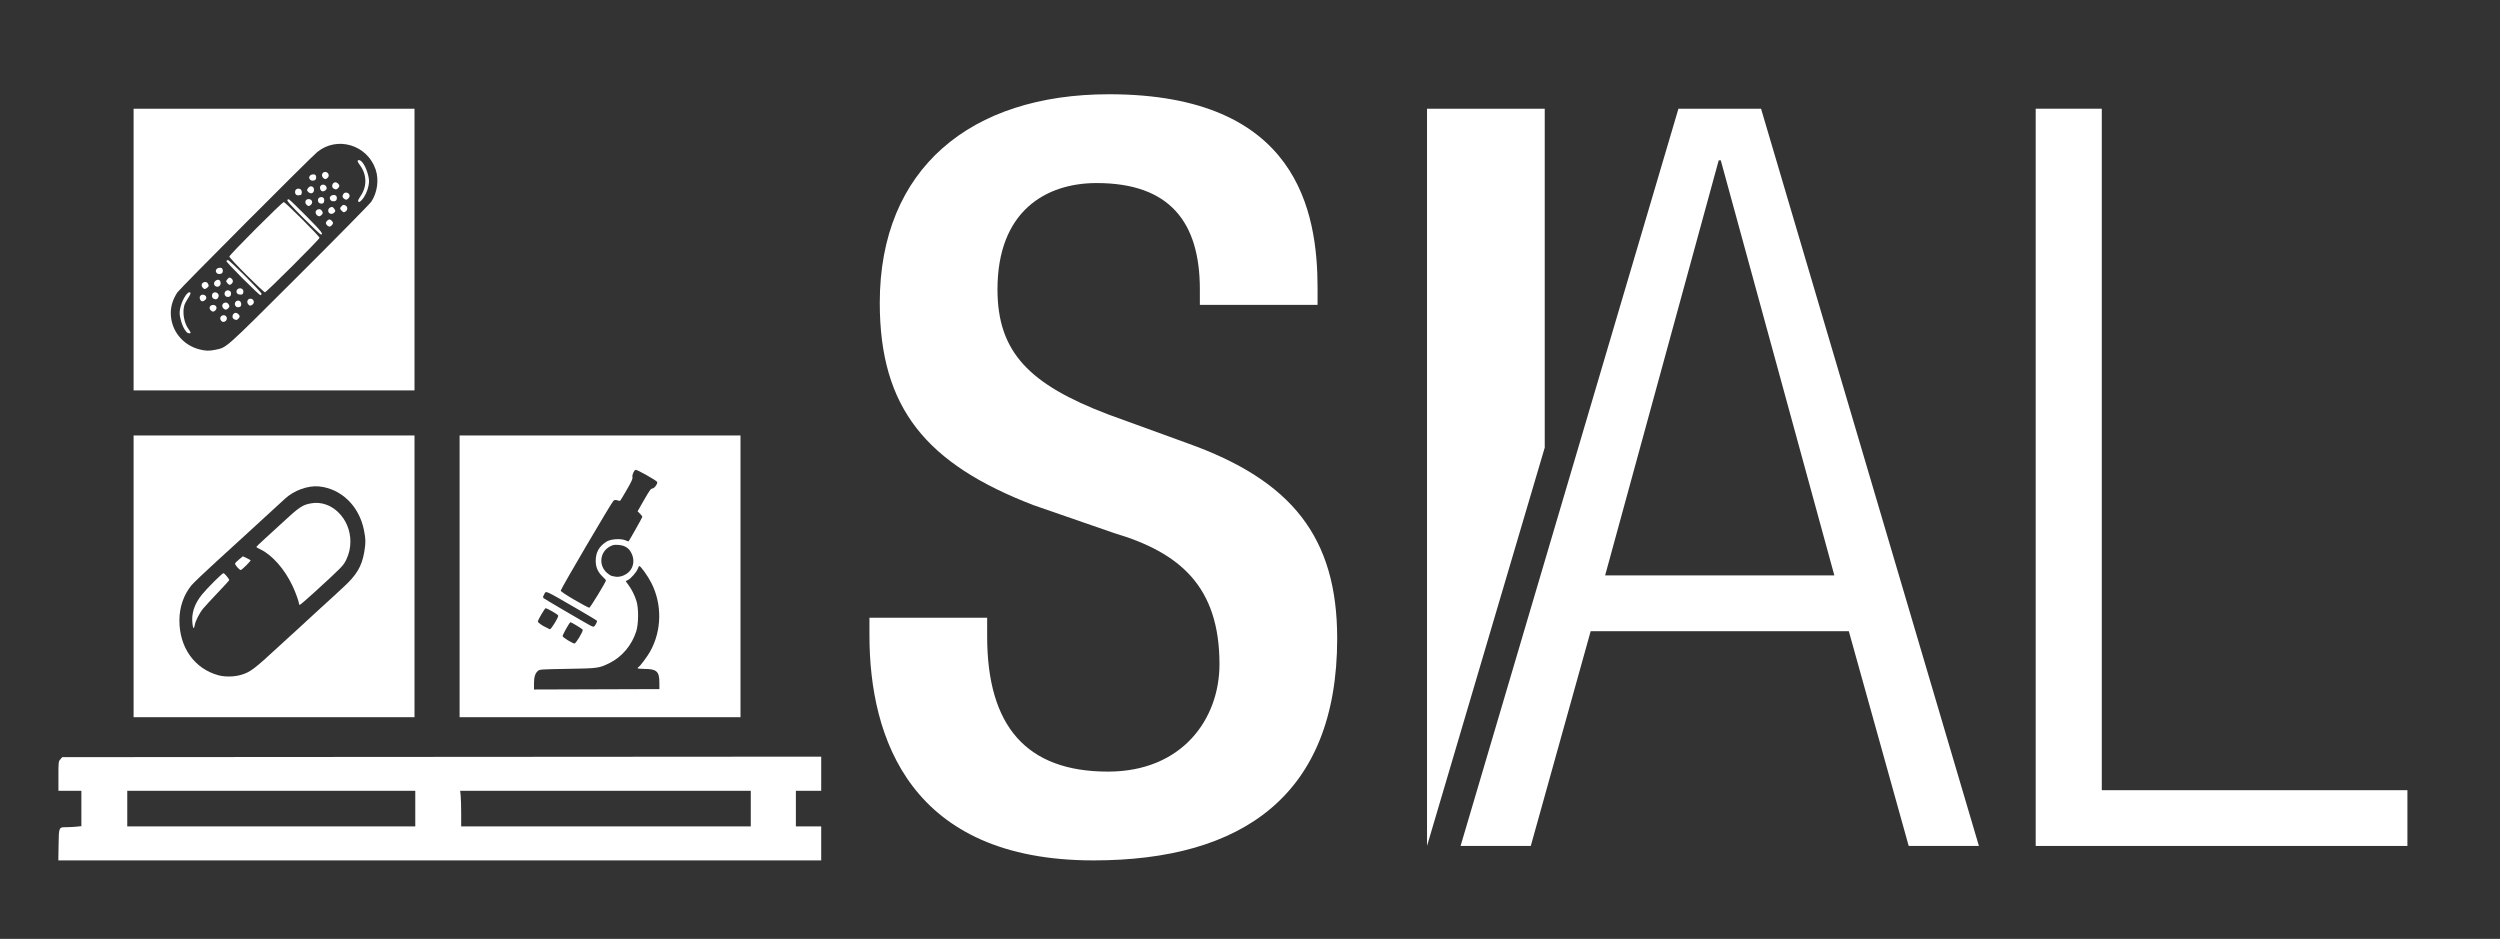 <?xml version="1.0" encoding="UTF-8" standalone="no"?><!DOCTYPE svg PUBLIC "-//W3C//DTD SVG 1.1//EN" "http://www.w3.org/Graphics/SVG/1.1/DTD/svg11.dtd"><svg width="100%" height="100%" viewBox="0 0 900 338" version="1.1" xmlns="http://www.w3.org/2000/svg" xmlns:xlink="http://www.w3.org/1999/xlink" xml:space="preserve" xmlns:serif="http://www.serif.com/" style="fill-rule:evenodd;clip-rule:evenodd;stroke-linejoin:round;stroke-miterlimit:1.414;"><rect x="0" y="0" width="900" height="338" fill="#333333" stroke="none"/><g><path d="M313,222.391l0,6.319c0,37.172 14.869,81.034 80.663,81.034c53.527,0 87.725,-23.418 87.725,-79.919c0,-36.428 -16.355,-56.873 -53.899,-70.255l-28.622,-10.408c-28.251,-10.78 -39.774,-22.303 -39.774,-44.978c0,-28.25 17.471,-38.287 35.685,-38.287c26.392,0 37.172,14.126 37.172,38.287l0,5.576l42.376,0l0,-5.947c0,-27.508 -7.063,-69.883 -75.087,-69.883c-49.811,0 -82.522,26.763 -82.522,75.087c0,37.915 16.727,57.988 55.386,72.856l28.994,10.037c23.79,7.062 37.915,19.329 37.915,47.208c0,19.701 -13.381,38.659 -40.145,38.659c-29.366,0 -43.491,-16.356 -43.491,-48.695l0,-6.691l-42.376,0Z" style="fill:#fff;fill-rule:nonzero;"/><path d="M577.845,207.15l40.889,-149.43l0.744,0l40.889,149.43l-82.522,0Zm-52.04,97.39l25.277,0l21.559,-77.317l92.93,0l21.559,77.317l25.277,0l-78.432,-265.406l-29.738,0l-78.432,265.406Z" style="fill:#fff;fill-rule:nonzero;"/><path d="M513.728,39.134l42.376,0l0,122.011l-42.376,143.395l0,-265.406Z" style="fill:#fff;"/><path d="M732.852,304.54l133.818,0l0,-20.072l-110.028,0l0,-245.334l-23.79,0l0,265.406Z" style="fill:#fff;fill-rule:nonzero;"/></g><path d="M116.338,64.038c-0.533,-0.533 -0.579,-1.301 -0.107,-1.774c1.107,-1.107 2.845,0.492 1.796,1.651c-0.622,0.687 -1.092,0.721 -1.69,0.123l0.001,0Z" style="fill:#fff;"/><path d="M111.674,64.713c-0.814,-0.814 -0.157,-1.937 1.134,-1.937c0.609,0 0.834,0.166 0.972,0.716c0.103,0.411 0.03,0.897 -0.172,1.14c-0.423,0.51 -1.462,0.554 -1.934,0.081l0,0Z" style="fill:#fff;"/><path d="M120.092,67.881c-0.959,-0.558 -0.449,-2.256 0.677,-2.256c0.587,0 1.388,0.739 1.388,1.282c0,0.479 -0.779,1.285 -1.231,1.273c-0.185,0 -0.56,-0.139 -0.834,-0.299Z" style="fill:#fff;"/><path d="M115.958,68.833c-0.636,-0.22 -0.972,-1.159 -0.638,-1.784c0.583,-1.089 2.279,-0.55 2.279,0.724c0,0.636 -0.999,1.281 -1.641,1.06Z" style="fill:#fff;"/><path d="M110.912,69.05c-0.477,-0.526 -0.479,-0.608 -0.038,-1.281c0.757,-1.157 2.167,-0.791 2.167,0.562c0,1.267 -1.252,1.69 -2.13,0.719l0.001,0Z" style="fill:#fff;"/><path d="M106.703,70.161c-0.572,-0.335 -0.66,-1.412 -0.156,-1.915c0.534,-0.534 1.599,-0.403 1.943,0.238c0.322,0.603 0.137,1.699 -0.287,1.699c-0.133,0 -0.413,0.06 -0.622,0.134c-0.208,0.075 -0.603,0 -0.878,-0.156Z" style="fill:#fff;"/><path d="M123.744,71.444c-0.525,-0.525 -0.554,-0.816 -0.153,-1.565c0.541,-1.01 2.269,-0.534 2.269,0.625c0,0.587 -0.739,1.388 -1.282,1.388c-0.196,0 -0.53,-0.171 -0.834,-0.448Z" style="fill:#fff;"/><path d="M119.08,72.12c-0.81,-0.81 -0.158,-1.937 1.121,-1.937c0.859,0 1.269,0.731 0.959,1.709c-0.206,0.648 -1.515,0.792 -2.08,0.228Z" style="fill:#fff;"/><path d="M128.914,72.39c-0.07,-0.196 0.282,-0.933 0.781,-1.638c2.529,-3.571 2.444,-7.947 -0.223,-11.443c-0.906,-1.188 -0.965,-1.66 -0.208,-1.66c1.059,0 2.623,2.634 3.302,5.562c0.359,1.55 0.378,2.193 0.103,3.643c-0.363,1.917 -1.318,3.938 -2.425,5.133c-0.775,0.835 -1.137,0.945 -1.33,0.403l0,0Z" style="fill:#fff;"/><path d="M114.808,72.974c-0.576,-0.576 -0.409,-1.645 0.299,-1.912c1.219,-0.46 1.976,0.472 1.465,1.803c-0.204,0.531 -1.276,0.598 -1.764,0.109Z" style="fill:#fff;"/><path d="M110.356,73.723c-0.959,-0.959 -0.208,-2.332 1.096,-2.005c0.926,0.233 1.216,1.194 0.574,1.903c-0.603,0.667 -1.077,0.695 -1.67,0.102l0,0Z" style="fill:#fff;"/><path d="M123.011,75.88c-0.713,-0.713 -0.713,-0.996 0,-1.705c0.477,-0.477 0.678,-0.515 1.282,-0.239c0.854,0.389 0.973,1.544 0.218,2.117c-0.671,0.509 -0.831,0.491 -1.495,-0.173l-0.005,0Z" style="fill:#fff;"/><path d="M118.511,76.677c-0.609,-0.609 -0.402,-1.637 0.403,-2.004c0.658,-0.3 0.809,-0.262 1.282,0.323c0.652,0.805 0.663,1.001 0.089,1.576c-0.533,0.533 -1.301,0.578 -1.774,0.106l0,-0.001Z" style="fill:#fff;"/><path d="M114.059,77.426c-0.878,-0.877 -0.362,-2.116 0.881,-2.116c0.596,0 1.235,0.716 1.235,1.385c0,0.413 -0.832,1.179 -1.282,1.179c-0.213,0 -0.588,-0.202 -0.834,-0.448Z" style="fill:#fff;"/><path d="M117.762,81.129c-0.246,-0.246 -0.448,-0.621 -0.448,-0.834c0,-0.499 0.783,-1.282 1.282,-1.282c0.499,0 1.282,0.783 1.282,1.282c0,0.499 -0.783,1.282 -1.282,1.282c-0.213,0 -0.588,-0.202 -0.834,-0.448Z" style="fill:#fff;"/><path d="M109.224,78.471c-4.352,-4.356 -5.902,-6.08 -5.77,-6.421c0.134,-0.351 0.304,-0.399 0.682,-0.191c0.276,0.152 3.112,2.903 6.302,6.113c5.263,5.296 6.173,6.453 5.077,6.453c-0.188,0 -3.019,-2.679 -6.291,-5.954Z" style="fill:#fff;"/><path d="M78.061,98.326c-0.814,-0.814 -0.157,-1.937 1.134,-1.937c0.609,0 0.834,0.166 0.972,0.716c0.103,0.411 0.03,0.896 -0.172,1.139c-0.423,0.51 -1.461,0.554 -1.934,0.082l0,0Z" style="fill:#fff;"/><path d="M82.013,102.107c-0.325,-0.325 -0.59,-0.719 -0.59,-0.875c0,-0.157 0.265,-0.551 0.59,-0.876c0.532,-0.531 0.653,-0.549 1.211,-0.179c0.341,0.227 0.62,0.701 0.62,1.055c0,0.353 -0.279,0.828 -0.62,1.054c-0.558,0.371 -0.679,0.353 -1.211,-0.179Z" style="fill:#fff;"/><path d="M77.556,103.008c-0.63,-0.432 -0.68,-1.217 -0.115,-1.783c0.924,-0.923 1.988,-0.538 1.988,0.719c0,1.036 -1.046,1.63 -1.873,1.064Z" style="fill:#fff;"/><path d="M73.04,103.633c-0.883,-0.884 -0.361,-2.116 0.897,-2.116c0.437,0 0.777,0.252 1.001,0.745c0.3,0.658 0.262,0.809 -0.322,1.282c-0.805,0.652 -1.002,0.663 -1.576,0.089l0,0Z" style="fill:#fff;"/><path d="M103.783,93.826l8.257,-8.26l-4.837,-4.843c-2.661,-2.664 -4.968,-4.843 -5.127,-4.843c-0.16,0 -3.989,3.7 -8.51,8.223l-8.22,8.224l4.804,4.86c2.642,2.674 4.932,4.869 5.09,4.88c0.157,0.011 3.968,-3.665 8.543,-8.241Z" style="fill:#fff;"/><path d="M88.755,99.022c-3.406,-3.409 -6.193,-6.407 -6.193,-6.662c0,-0.598 18.997,-19.614 19.593,-19.614c0.533,0 12.88,12.33 12.88,12.862c0,0.522 -19.128,19.612 -19.651,19.612c-0.238,0 -3.187,-2.756 -6.629,-6.198Z" style="fill:#fff;"/><path d="M85.468,105.732c-0.758,-0.757 -0.172,-1.937 0.962,-1.937c0.852,0 1.361,0.696 1.143,1.563c-0.138,0.55 -0.363,0.716 -0.971,0.716c-0.402,0 -0.866,-0.13 -1.134,-0.342Z" style="fill:#fff;"/><path d="M87.442,100.341c-3.32,-3.319 -5.991,-6.174 -5.933,-6.346c0.056,-0.172 0.285,-0.346 0.507,-0.388c0.529,-0.1 12.326,11.739 12.168,12.211c-0.067,0.2 -0.252,0.407 -0.412,0.46c-0.16,0.053 -2.975,-2.586 -6.33,-5.937Z" style="fill:#fff;"/><path d="M81.195,106.587c-0.967,-0.967 0.17,-2.578 1.367,-1.937c0.568,0.304 0.693,0.614 0.575,1.424c-0.116,0.799 -1.235,1.12 -1.942,0.513Z" style="fill:#fff;"/><path d="M76.794,107.476c-0.572,-0.334 -0.66,-1.411 -0.157,-1.915c0.833,-0.833 2.398,0.07 2.051,1.184c-0.314,1.008 -0.978,1.264 -1.894,0.731Z" style="fill:#fff;"/><path d="M72.66,108.438c-0.64,-0.24 -0.971,-1.171 -0.637,-1.794c0.579,-1.082 2.468,-0.46 2.231,0.736c-0.116,0.586 -1.104,1.242 -1.594,1.058Z" style="fill:#fff;"/><path d="M89.294,109.46c-0.541,-0.773 -0.197,-1.786 0.65,-1.912c1.288,-0.192 1.975,1.339 0.95,2.118c-0.676,0.513 -1.079,0.488 -1.6,-0.206Z" style="fill:#fff;"/><path d="M84.898,110.29c-0.967,-0.967 0.17,-2.578 1.367,-1.937c0.7,0.375 0.784,1.851 0.119,2.106c-0.676,0.259 -1.107,0.21 -1.486,-0.169Z" style="fill:#fff;"/><path d="M80.446,111.039c-0.877,-0.878 -0.362,-2.116 0.881,-2.116c0.597,0 1.235,0.716 1.235,1.385c0,0.413 -0.832,1.178 -1.282,1.178c-0.212,0 -0.588,-0.201 -0.834,-0.447Z" style="fill:#fff;"/><path d="M76.069,111.894c-1.076,-0.754 -0.641,-2.117 0.676,-2.117c1.296,0 1.649,1.431 0.534,2.17c-0.497,0.329 -0.676,0.321 -1.21,-0.053l0,0Z" style="fill:#fff;"/><path d="M84.2,114.882c-0.959,-0.559 -0.449,-2.256 0.678,-2.256c0.587,0 1.387,0.739 1.387,1.282c0,0.479 -0.778,1.284 -1.231,1.273c-0.184,0 -0.56,-0.139 -0.834,-0.299Z" style="fill:#fff;"/><path d="M80.066,115.835c-0.197,-0.068 -0.49,-0.371 -0.65,-0.67c-0.651,-1.215 1.11,-2.338 1.994,-1.273c0.736,0.887 -0.18,2.262 -1.344,1.943Z" style="fill:#fff;"/><path d="M67.129,119.533c-0.94,-1.103 -1.624,-2.596 -2.101,-4.585c-0.42,-1.75 -0.45,-2.372 -0.184,-3.801c0.503,-2.703 2.329,-5.927 3.358,-5.927c0.65,0 0.469,0.698 -0.585,2.265c-0.544,0.807 -1.12,1.941 -1.281,2.521c-0.726,2.617 -0.037,6.395 1.545,8.47c0.398,0.522 0.723,1.085 0.723,1.252c0,0.463 -0.922,0.362 -1.475,-0.195Z" style="fill:#fff;"/><path d="M149.218,140.541l-101.123,0l0,-101.407l101.123,0l0,101.407Zm-77.48,-14.775c-6.07,-1.582 -10.255,-6.912 -10.255,-13.061c0,-2.602 0.785,-5.052 2.4,-7.485c0.87,-1.312 47.971,-48.565 50.321,-50.483c7.161,-5.846 17.973,-2.626 21.016,6.26c1.258,3.676 0.641,8.293 -1.553,11.607c-0.519,0.783 -12.198,12.648 -25.953,26.366c-27.216,27.143 -25.981,26.039 -30.137,26.939c-2.222,0.481 -3.572,0.448 -5.839,-0.143Z" style="fill:#fff;"/><path d="M266.577,258.186l-101.122,0l0,-101.408l101.122,0l0,101.408Zm-74.346,-12.114c0,-2.326 0.414,-3.657 1.414,-4.55c0.605,-0.54 1.167,-0.578 10.65,-0.734c11.012,-0.181 11.392,-0.234 15.139,-2.09c4.495,-2.228 8.022,-6.419 9.609,-11.419c0.846,-2.666 0.899,-8.236 0.102,-10.824c-0.659,-2.142 -1.664,-4.169 -2.923,-5.896l-0.976,-1.339l0.836,-0.432c1.11,-0.574 3.079,-2.84 3.515,-4.045c0.191,-0.53 0.445,-0.964 0.563,-0.964c0.502,0 3.093,3.632 4.322,6.059c3.943,7.783 3.774,17.187 -0.444,24.729c-1.033,1.847 -3.74,5.447 -4.231,5.626c-0.143,0.052 -0.261,0.212 -0.261,0.356c0,0.143 1.094,0.261 2.431,0.261c4.383,0 5.389,0.898 5.397,4.822l0.011,2.442l-22.575,0.073l-22.574,0.073l0,-2.147l-0.005,-0.001Zm12.248,-15.542c-1.018,-0.611 -1.889,-1.286 -1.936,-1.501c-0.089,-0.412 2.493,-5.025 2.813,-5.025c0.385,0 4.315,2.399 4.432,2.705c0.21,0.545 -2.47,4.989 -2.989,4.958c-0.251,-0.014 -1.249,-0.501 -2.32,-1.137Zm-8.973,-5.222c-1.196,-0.731 -1.956,-1.377 -1.9,-1.617c0.162,-0.69 2.456,-4.592 2.772,-4.716c0.372,-0.146 4.409,2.161 4.585,2.62c0.199,0.519 -2.522,4.975 -3.024,4.951l-2.433,-1.238Zm17.092,-0.078c-2.515,-1.35 -16.577,-9.581 -16.892,-9.888c-0.302,-0.294 -0.277,-0.522 0.143,-1.257c0.851,-1.49 -0.521,-2.094 12.979,5.713c3.254,1.882 5.988,3.537 6.075,3.679c0.185,0.299 -0.752,2.009 -1.168,2.129c-0.156,0.046 -0.667,-0.124 -1.137,-0.376Zm-5.84,-9.31c-3.111,-1.82 -4.952,-3.062 -4.897,-3.305c0.215,-0.953 18.445,-32.001 19.006,-32.368c0.483,-0.317 0.809,-0.342 1.424,-0.108c0.438,0.167 0.893,0.202 1.011,0.078c0.118,-0.123 1.191,-1.913 2.385,-3.979c1.677,-2.899 2.131,-3.914 1.995,-4.455c-0.193,-0.769 0.51,-2.407 1.136,-2.647c0.434,-0.167 7.55,3.838 7.765,4.369c0.246,0.611 -1.04,2.358 -1.735,2.358c-0.518,0 -1.064,0.752 -2.976,4.1l-2.342,4.1l0.863,0.863c0.474,0.474 0.863,0.976 0.863,1.113c0,0.204 -4.703,8.579 -4.964,8.84c-0.042,0.042 -0.575,-0.132 -1.185,-0.387c-1.716,-0.717 -5.319,-0.445 -6.812,0.514c-2.632,1.691 -3.83,3.83 -3.839,6.859c-0.011,2.322 0.777,4.107 2.543,5.78c0.634,0.601 1.153,1.178 1.153,1.282c0,0.534 -5.645,9.812 -5.997,9.856c-0.227,0.029 -2.655,-1.26 -5.397,-2.864l0,0.001Zm14.67,-8.341c-0.313,-0.065 -0.861,-0.182 -1.218,-0.258c-0.356,-0.076 -1.15,-0.592 -1.763,-1.146c-3.047,-2.753 -2.478,-7.514 1.13,-9.449c1.075,-0.577 1.565,-0.666 3.044,-0.555c2.167,0.164 3.54,0.951 4.492,2.576c1.476,2.519 1.105,5.563 -0.892,7.317c-1.352,1.186 -3.25,1.801 -4.793,1.515Z" style="fill:#fff;"/><path d="M88.624,203.557c0.896,-0.905 1.629,-1.717 1.629,-1.803c0,-0.086 -0.636,-0.454 -1.413,-0.818l-1.413,-0.662l-1.317,1.079c-0.724,0.593 -1.387,1.262 -1.473,1.486c-0.165,0.43 1.512,2.364 2.049,2.364c0.166,0 0.999,-0.704 1.938,-1.646Z" style="fill:#fff;"/><path d="M112.994,213.4c10.291,-9.401 10.64,-9.759 11.705,-12.02c0.978,-2.075 1.446,-4.156 1.446,-6.432c0,-8.333 -6.814,-15.008 -14.05,-13.763c-3.272,0.563 -4.279,1.252 -11.16,7.637c-1.723,1.599 -4.383,4.036 -5.911,5.415c-1.527,1.38 -2.772,2.585 -2.765,2.678c0.011,0.094 0.648,0.468 1.426,0.833c4.288,2.011 8.809,7.155 11.686,13.295c1.072,2.287 2.258,5.603 2.258,6.313c0,0.21 0.139,0.381 0.308,0.381c0.169,0 2.409,-1.921 5.057,-4.337Z" style="fill:#fff;"/><path d="M70.113,225.018c0.238,-1.468 1.723,-4.382 3.037,-5.96c0.634,-0.762 2.979,-3.306 5.211,-5.654c2.232,-2.348 4.1,-4.38 4.151,-4.517c0.125,-0.338 -1.675,-2.544 -2.076,-2.544c-0.445,0 -5.89,5.424 -7.727,7.698c-2.8,3.465 -3.882,6.858 -3.405,10.677c0.212,1.69 0.545,1.844 0.809,0.3Z" style="fill:#fff;"/><path d="M149.218,258.186l-101.123,0l0,-101.408l101.123,0l0,101.408Zm-70.541,-15.073c-8.675,-2.356 -14.124,-10.02 -14.092,-19.822c0.014,-4.744 1.558,-9.205 4.357,-12.598c0.676,-0.82 4.626,-4.59 8.778,-8.378c4.151,-3.789 8.766,-8.003 10.254,-9.365c8.24,-7.543 13.899,-12.734 14.528,-13.325c3.244,-3.051 8.371,-4.917 12.382,-4.506c7.955,0.815 14.34,6.993 16.115,15.593c0.666,3.231 0.691,4.821 0.126,8.061c-0.896,5.141 -2.747,8.25 -7.517,12.627c-1.816,1.668 -3.367,3.102 -3.445,3.189c-0.078,0.086 -0.848,0.788 -1.709,1.559c-0.862,0.771 -2.272,2.055 -3.134,2.854c-0.861,0.799 -3.169,2.919 -5.127,4.711c-1.958,1.792 -3.625,3.327 -3.703,3.412c-0.078,0.085 -0.783,0.723 -1.567,1.417c-0.783,0.695 -2.898,2.629 -4.7,4.299c-8.622,7.988 -10.15,9.141 -13.388,10.096c-2.512,0.741 -5.722,0.817 -8.158,0.176Z" style="fill:#fff;"/><path d="M295.632,284.677l-9.115,0l0,12.819l9.115,0l0,12.248l-274.632,0l0.088,-5.578l0,0c0.103,-6.509 0.046,-6.385 2.949,-6.385c0.966,0 2.544,-0.083 3.507,-0.184l1.751,-0.183l0,-12.737l-8.261,0l0,-5.254c0,-5.143 0.015,-5.27 0.687,-6.053l0.688,-0.799l136.612,-0.091l136.611,-0.091l0,12.288Zm-146.129,0l-103.687,0l0,12.819l103.687,0l0,-12.819Zm120.778,0l-104.623,0l0.183,1.751c0.101,0.963 0.183,3.847 0.183,6.409l0,4.659l104.257,0l0,-12.819Z" style="fill:#fff;"/></svg>